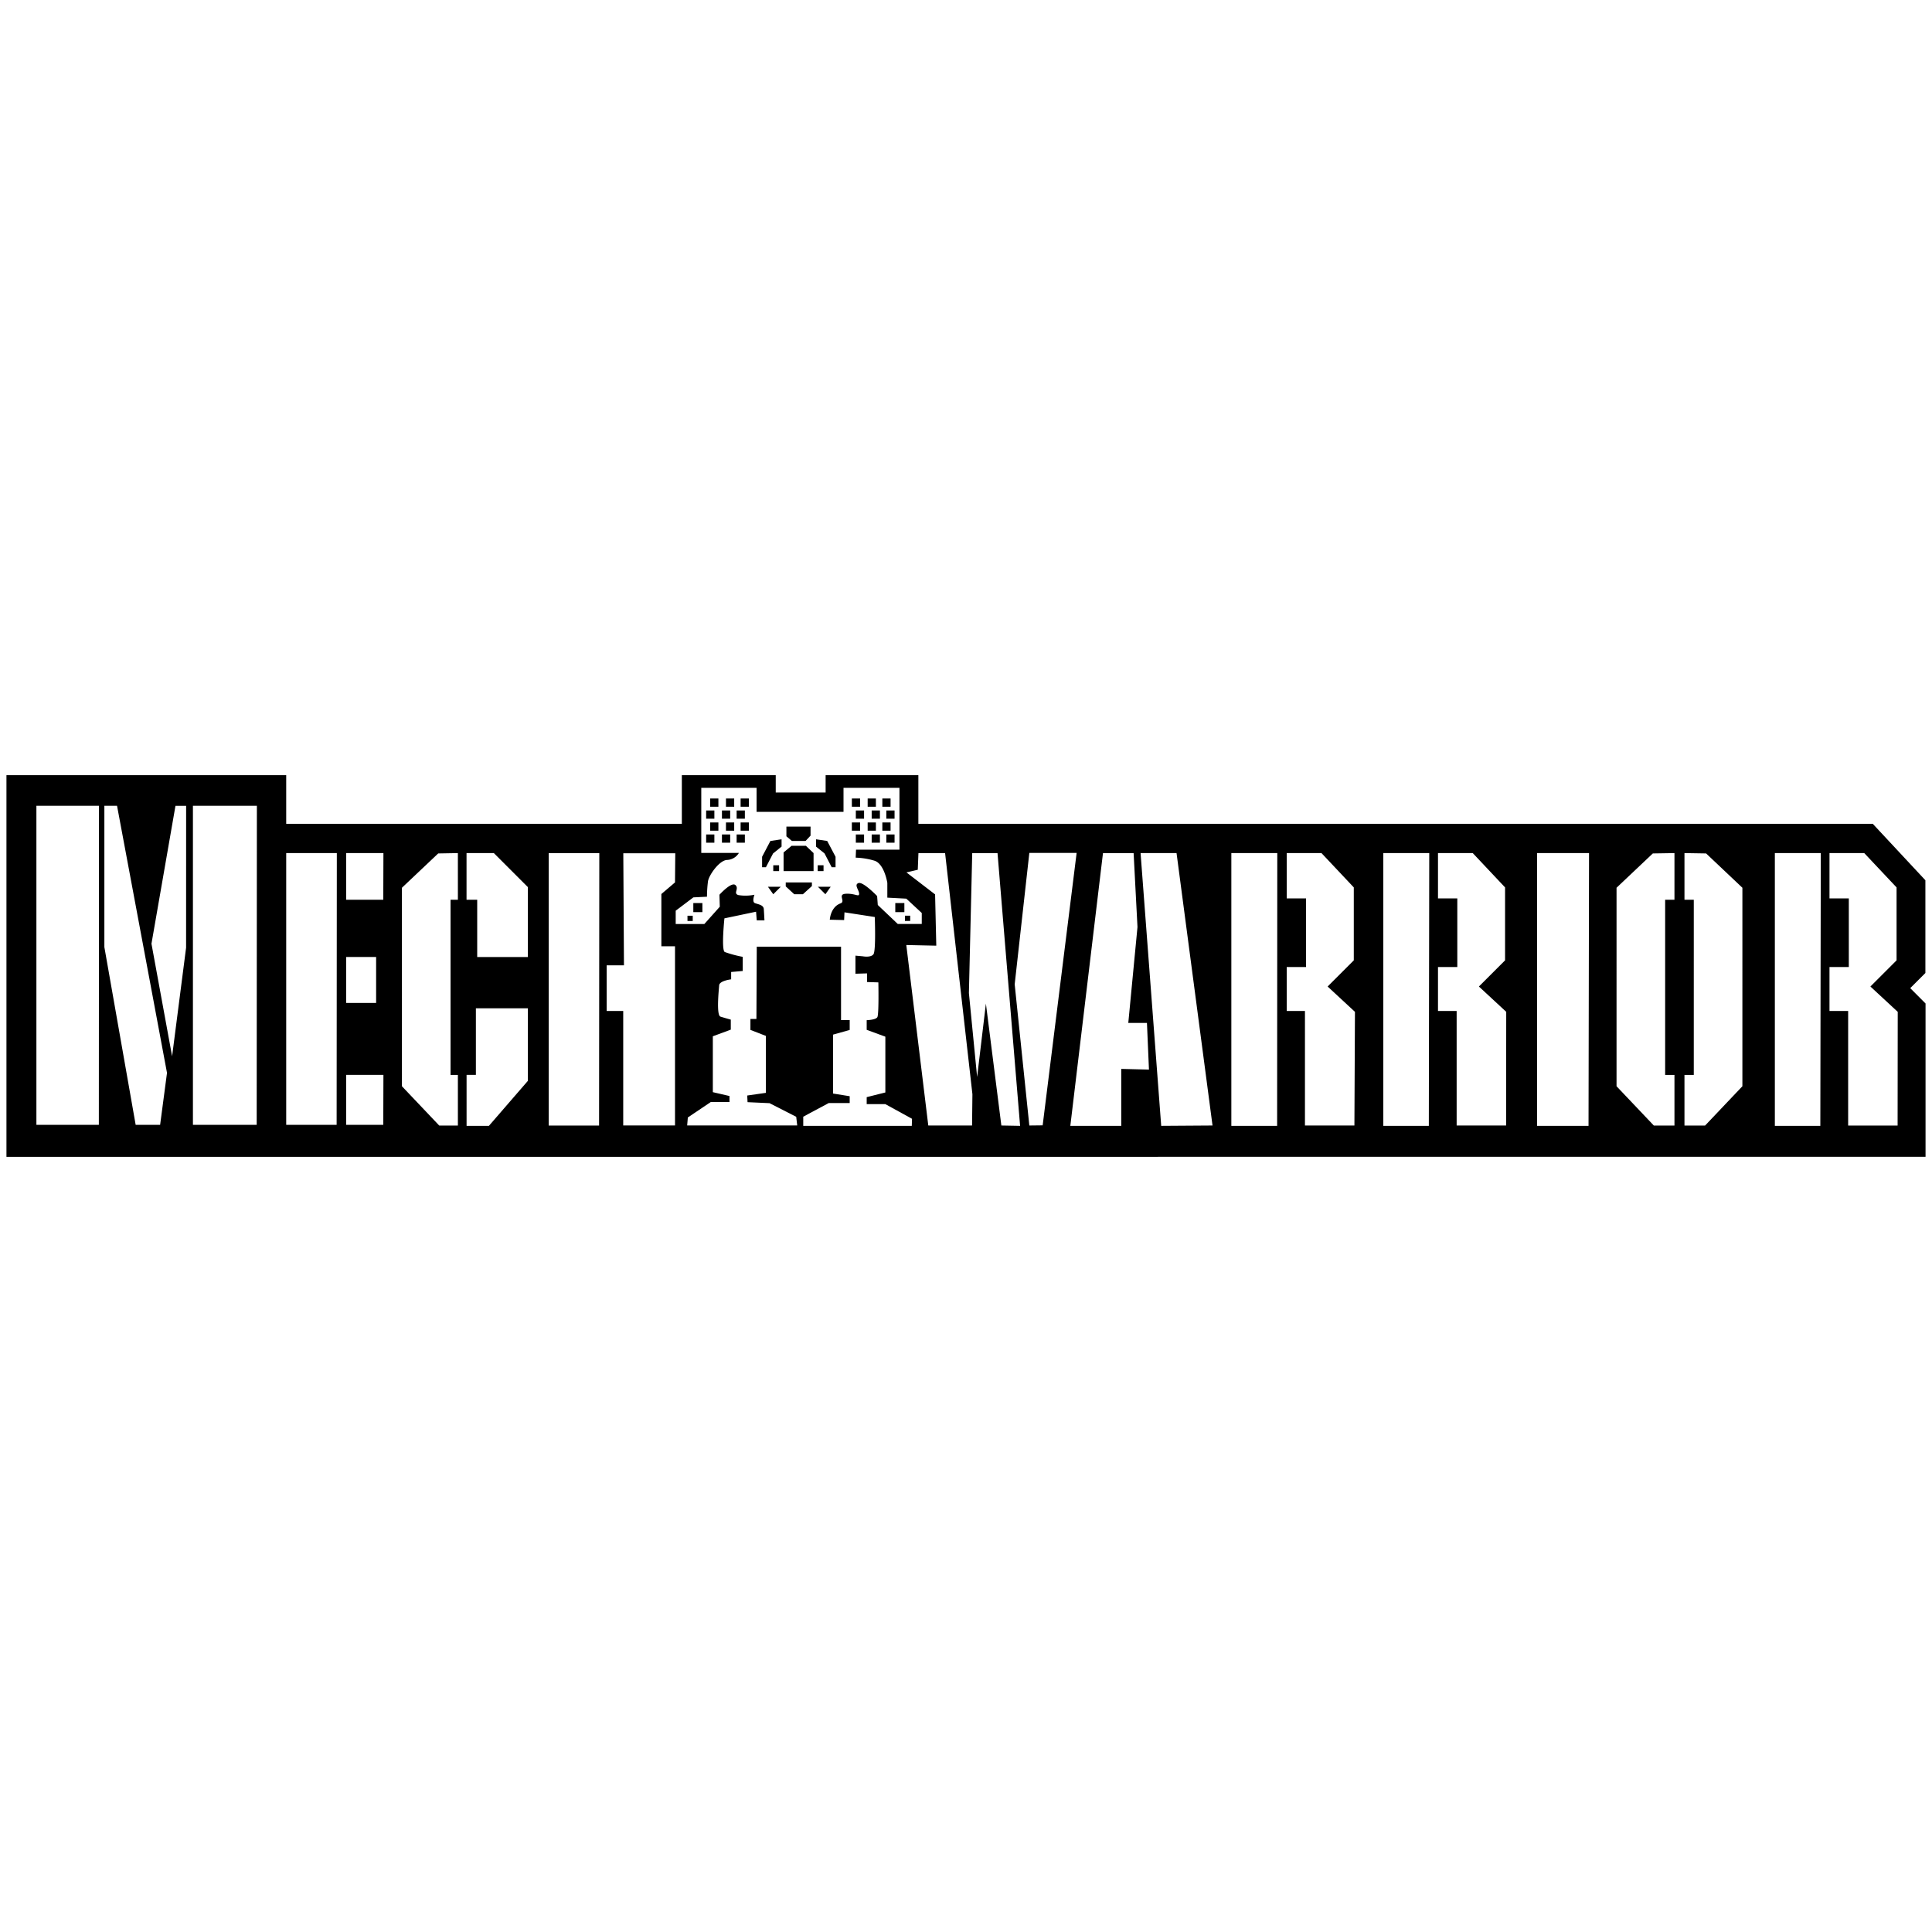 <svg xmlns="http://www.w3.org/2000/svg" viewBox="0 0 500 500"><title>mechwarrior-title-w-mech</title><g id="Base"><path d="M494.37,255.73l3.92-3.92v-24L484.67,213.2h-247V200.61h-24v4.48H200.76v-4.48H176.46V213.2H74.07V200.61H1.67v98.77H498.33V259.7ZM89.58,247.67h7.76v11.89H89.58Zm-64,43.44H9.42V208.54h16.2Zm15.86,0H35.11l-8.1-46V208.54h3.28l12.93,69.12Zm6.72-45.85-3.62,28.1-5.34-29.13,6.21-35.68h2.76Zm18.27,45.85H49.93V208.54H66.48Zm20.69,0H74.07V220.78h13.1Zm12.07,0H89.58V278.18h9.65Zm0-58.26H89.58V220.78h9.65Zm19.31,0h-1.9v45.34h1.9v13.1h-4.83l-9.65-10.17V229.75l9.39-8.88,5.09-.09Zm18.1,46.89-10.08,11.64h-5.77V278.18h2.41V260.95h13.45Zm0-32.06h-13.1V232.85h-2.76V220.78h7.07l8.79,8.79Zm18.44,43.61H142v-70.5h13.1Zm19.65-62.92-3.53,3v13.53h3.53v46.37H161.29V261.64H157V249.83h4.48l-.17-29h13.45Zm61.28,63H207.88V289l6.59-3.53h5.43V283.7l-4.31-.69V267.76l4.31-1.21V264h-2.24v-19H195.85l-.09,18.7h-1.55v2.84l4,1.55v14.74l-4.83.69.09,1.72,5.69.26,6.9,3.53.26,2.24H177.84l.17-2.07,5.95-4h4.83v-1.55l-4.31-1V268.19l4.65-1.72v-2.59s-1.55-.43-2.67-.78-.43-6.9-.34-8.1,3.1-1.55,3.1-1.55v-1.9l3-.26v-3.66a29.76,29.76,0,0,1-4.65-1.25c-.95-.52-.09-8.71-.09-8.71l8.19-1.72.17,2.24h2s-.09-1.81-.17-2.93-1.55-1.21-2.33-1.55-.09-2.15-.09-2.15a11.61,11.61,0,0,1-4.14.09c-1.47-.43.26-1.64-.78-2.59s-4.14,2.5-4.14,2.5l.09,3.1-4,4.48h-7.41v-3.45l4.57-3.45,3.53-.17a31.4,31.4,0,0,1,.26-4c.26-1.64,3-5.52,5-5.52a3.76,3.76,0,0,0,3-1.81h-9.74V203.89h14.31v6.21h22.5v-6.21h14.48v16H221.54l-.09,2.07a18.72,18.72,0,0,1,4.83.78c2.59.78,3.36,5.74,3.36,5.74v3.83l4.91.26,4,3.71v2.84h-6.21l-5.17-4.91L227,231.9s-3.62-3.79-4.83-3.36.17,1.81.17,2.76-.95-.09-3.36,0,0,2-1.47,2.5c-2.59.95-2.76,4.22-2.76,4.22l3.71.09.09-2,7.84,1.21s.34,8.71-.34,9.64-2.76.53-2.76.53l-1.9-.17V252l3-.09v2.24l2.93.09s.17,8.27-.26,9-2.76.78-2.76.78v2.5l4.83,1.77v14.44l-4.83,1.21v1.81h4.83l6.9,3.79Zm15.6-.09H240.24l-5.69-46.71,7.76.17L242,231.47l-7.41-5.69,2.93-.69.17-4.31h6.9l7.07,62.4Zm7.58,0-4-31.55-2.27,19L250.75,257l.86-36.2h6.55L264,291.37Zm7.24,0-3.79-36.54,3.79-34h12.24l-8.79,70.5Zm23.79-14.65v14.74H277l8.45-70.59h7.93l1,19.13L292,264.74h4.83l.52,12.07Zm10.34,14.74-5.34-70.59h9.31l9.31,70.5Zm30,0H318.67V220.78h11.89Zm20-.09h-12.8V261.64H333V250.26h5V232.5h-5V220.78h9l8.36,8.88v18.88l-6.77,6.77,7.07,6.55Zm19.26.09H358V220.78h11.89Zm20-.09h-12.8V261.64h-4.83V250.26h5V232.5h-5V220.78h9l8.36,8.88v18.88l-6.77,6.77,7.07,6.55Zm21.33.09H397.79V220.78h13.45Zm22.24-58.52h-2.41v45.34h2.41v13.1h-5.34l-9.65-10.17V229.75l9.39-8.88,5.6-.09Zm17.58,48.27-9.65,10.17h-5.34v-13.1h2.41V232.85h-2.41V220.78l5.6.09,9.39,8.88Zm20.17,10.26H459.33V220.78h11.89Zm20-.09h-12.8V261.64h-4.83V250.26h5V232.5h-5V220.78h9l8.36,8.88v18.88l-6.77,6.77,7.07,6.55Z"/><rect x="183.79" y="206.65" width="2.13" height="2.13"/><rect x="187.88" y="206.65" width="2.13" height="2.13"/><rect x="191.67" y="206.65" width="2.13" height="2.13"/><rect x="182.75" y="209.75" width="2.13" height="2.13"/><rect x="186.84" y="209.75" width="2.13" height="2.13"/><rect x="190.64" y="209.75" width="2.13" height="2.13"/><rect x="183.79" y="212.85" width="2.13" height="2.13"/><rect x="187.88" y="212.85" width="2.13" height="2.13"/><rect x="191.67" y="212.85" width="2.13" height="2.13"/><rect x="182.75" y="215.96" width="2.13" height="2.13"/><rect x="186.84" y="215.96" width="2.13" height="2.13"/><rect x="190.64" y="215.96" width="2.13" height="2.13"/><rect x="221.49" y="215.96" width="2.13" height="2.13"/><rect x="225.59" y="215.96" width="2.13" height="2.13"/><rect x="229.38" y="215.96" width="2.13" height="2.13"/><rect x="220.46" y="212.85" width="2.13" height="2.13"/><rect x="224.55" y="212.85" width="2.13" height="2.13"/><rect x="228.35" y="212.85" width="2.13" height="2.13"/><rect x="221.49" y="209.75" width="2.13" height="2.13"/><rect x="225.59" y="209.75" width="2.13" height="2.13"/><rect x="229.38" y="209.75" width="2.13" height="2.13"/><rect x="220.46" y="206.65" width="2.13" height="2.13"/><rect x="224.55" y="206.65" width="2.13" height="2.13"/><rect x="228.35" y="206.65" width="2.13" height="2.13"/><rect x="179.43" y="233.71" width="2.35" height="2.35"/><rect x="177.92" y="236.99" width="1.36" height="1.36"/><rect x="231.71" y="233.71" width="2.35" height="2.35" transform="translate(465.76 469.77) rotate(180)"/><rect x="234.21" y="236.99" width="1.36" height="1.36" transform="translate(469.77 475.33) rotate(180)"/><polygon points="203.52 213.92 209.77 213.92 209.77 216.26 208.48 217.64 204.94 217.64 203.52 216.43 203.52 213.92"/><polygon points="203.35 228.37 210.12 228.37 210.12 229.31 207.79 231.43 205.55 231.43 203.35 229.4 203.35 228.37"/><rect x="200.12" y="223.93" width="1.51" height="1.51"/><rect x="211.62" y="223.93" width="1.51" height="1.51"/><polygon points="202.79 225.44 202.79 220.61 204.86 218.89 208.56 218.89 210.55 220.78 210.55 225.44 202.79 225.44"/><polygon points="197.23 224.44 197.23 221.73 199.38 217.64 202.27 217.21 202.27 219.1 200.07 220.87 198.22 224.44 197.23 224.44"/><polygon points="198.74 229.49 202.06 229.49 200.12 231.43 198.74 229.49"/><polygon points="214.99 229.49 211.67 229.49 213.61 231.43 214.99 229.49"/><polygon points="216.24 224.44 216.24 221.73 214.08 217.64 211.19 217.21 211.19 219.1 213.39 220.87 215.24 224.44 216.24 224.44"/></g></svg>